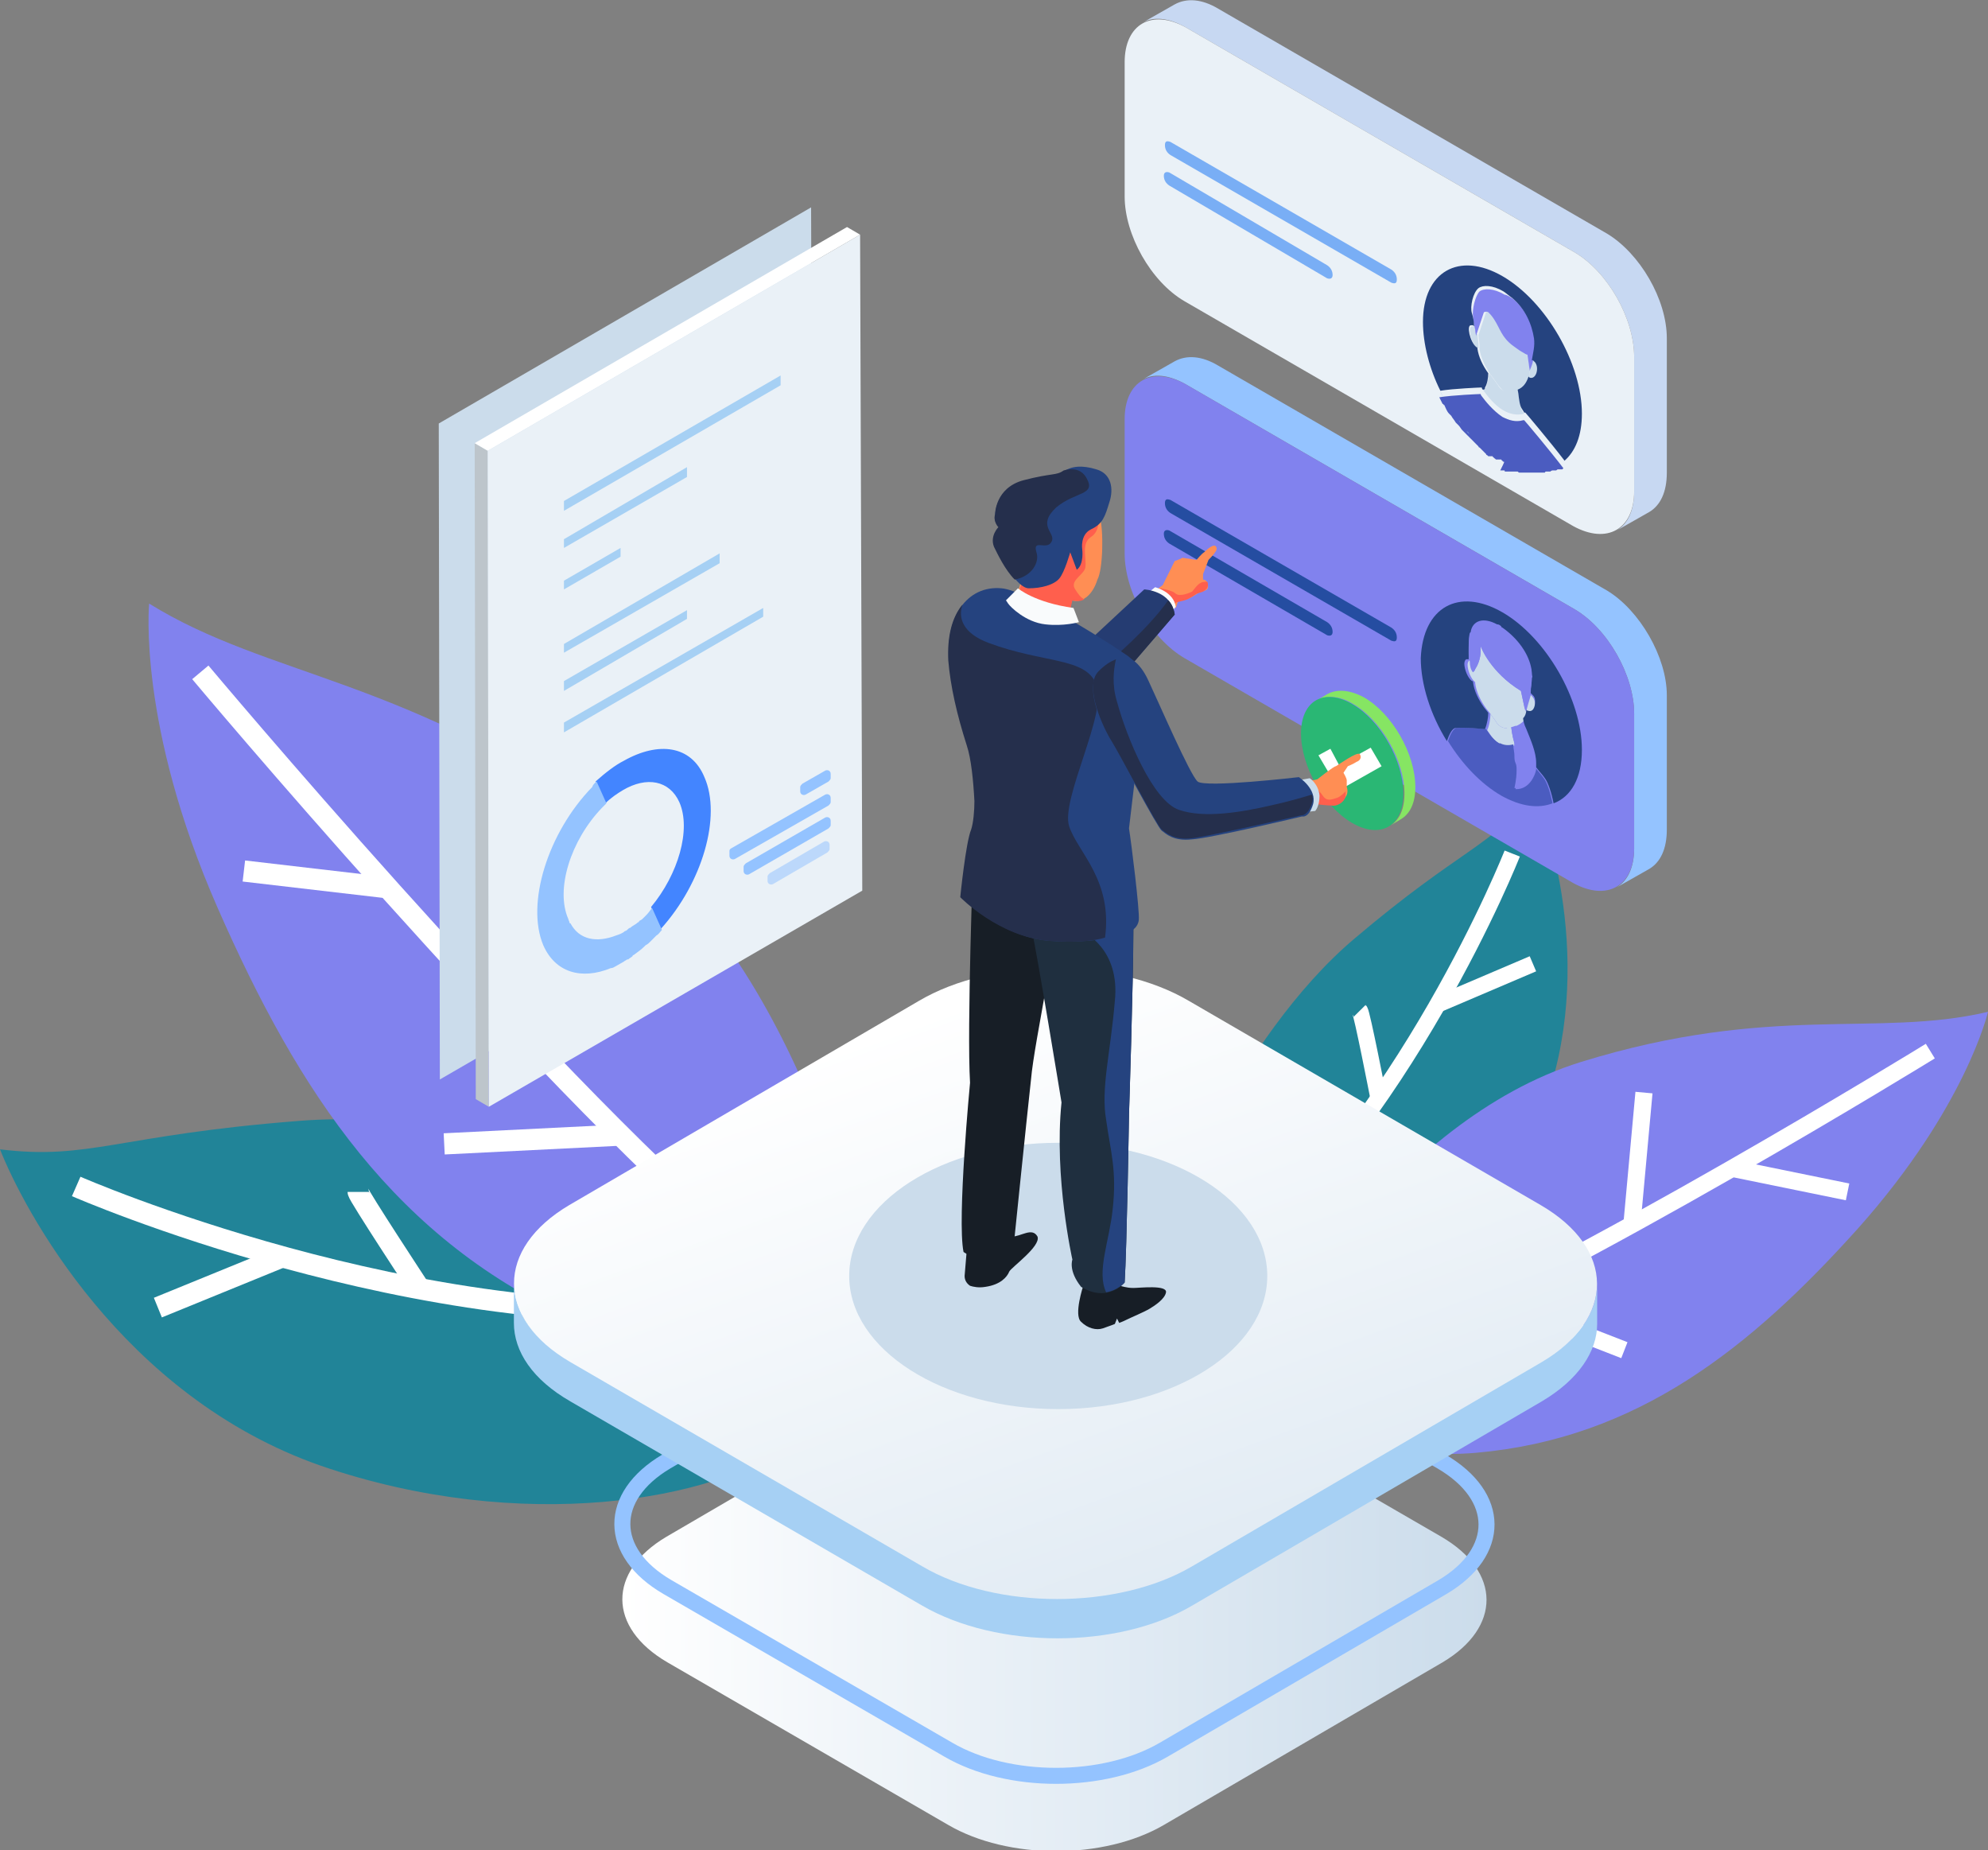 <svg width="115" height="107" viewBox="0 0 115 107" fill="none" xmlns="http://www.w3.org/2000/svg">
<rect x="0" y="0" width="115" height="107" fill="#808080" stroke="none"/>
<g clip-path="url(#clip0_160_3110)">
<path d="M42.7 70.134C42.7 70.134 28.782 63.884 17.256 64.831C6.802 65.652 5.164 67.104 0 66.473C1.323 69.818 6.991 80.739 18.579 84.779C30.167 88.756 41.44 86.799 45.786 83.454C50.069 80.108 45.345 71.46 42.7 70.134Z" fill="#218498"/>
<path d="M4.408 68.619C4.408 68.619 24.31 77.33 42.196 75.626" stroke="white" stroke-width="1.226" stroke-miterlimit="10"/>
<path d="M9.132 75.626L16.248 72.722" stroke="white" stroke-width="1.226" stroke-miterlimit="10"/>
<path d="M20.72 68.935C20.72 69.124 24.247 74.49 24.247 74.49" stroke="white" stroke-width="1.226" stroke-miterlimit="10"/>
<path d="M67.262 71.081C67.262 71.081 71.545 60.034 78.347 54.289C84.519 49.05 86.282 48.986 88.738 45.83C89.809 48.355 92.643 57.445 88.486 65.968C84.267 74.49 77.024 79.54 72.804 80.045C68.648 80.55 66.506 73.227 67.262 71.081Z" fill="#218498"/>
<path d="M87.478 49.365C87.478 49.365 81.307 65.021 70.537 73.795" stroke="white" stroke-width="0.948" stroke-miterlimit="10"/>
<path d="M88.675 55.741L83.196 58.077" stroke="white" stroke-width="0.948" stroke-miterlimit="10"/>
<path d="M78.661 58.455C78.787 58.582 79.732 63.443 79.732 63.443" stroke="white" stroke-width="0.948" stroke-miterlimit="10"/>
<path d="M50.069 73.795C50.069 73.795 46.731 55.867 35.142 47.535C23.554 39.202 15.556 39.202 8.628 34.909C8.628 34.909 7.935 41.916 12.596 52.522C17.256 63.127 22.861 71.775 33.505 76.447C44.086 81.055 50.069 73.795 50.069 73.795Z" fill="#8182EE"/>
<path d="M11.588 38.886C11.588 38.886 30.797 61.801 42.763 72.091" stroke="white" stroke-width="1.226" stroke-miterlimit="10"/>
<path d="M14.107 50.375L22.232 51.322" stroke="white" stroke-width="1.226" stroke-miterlimit="10"/>
<path d="M30.167 48.166L28.025 57.319" stroke="white" stroke-width="1.226" stroke-miterlimit="10"/>
<path d="M25.695 66.157L35.835 65.652" stroke="white" stroke-width="1.226" stroke-miterlimit="10"/>
<path d="M73.371 77.772C73.371 77.772 80.488 64.831 91.446 61.422C102.467 58.014 108.576 60.034 115 58.519C115 58.519 113.741 64.011 107.506 71.018C101.271 77.962 94.721 83.201 85.4 84.022C76.079 84.843 73.371 77.772 73.371 77.772Z" fill="#8182EE"/>
<path d="M111.663 60.791C111.663 60.791 91.069 73.48 79.355 78.34" stroke="white" stroke-width="0.991" stroke-miterlimit="10"/>
<path d="M106.876 68.934L100.389 67.609" stroke="white" stroke-width="0.991" stroke-miterlimit="10"/>
<path d="M95.099 63.19L94.406 70.765" stroke="white" stroke-width="0.991" stroke-miterlimit="10"/>
<path d="M93.965 78.088L86.345 75.121" stroke="white" stroke-width="0.991" stroke-miterlimit="10"/>
<path d="M83.385 88.883C86.849 90.903 86.849 94.122 83.448 96.142L67.325 105.548C63.861 107.568 58.319 107.568 54.855 105.548L38.607 96.142C35.143 94.122 35.143 90.903 38.544 88.883L54.666 79.477C58.13 77.457 63.672 77.457 67.136 79.477L83.385 88.883Z" fill="url(#paint0_linear_160_3110)"/>
<path d="M83.385 84.527C86.849 86.547 86.849 89.766 83.448 91.787L67.325 101.192C63.861 103.212 58.319 103.212 54.855 101.192L38.607 91.787C35.143 89.766 35.143 86.547 38.544 84.527L54.666 75.121C58.13 73.101 63.672 73.101 67.136 75.121L83.385 84.527Z" stroke="#94C3FF" stroke-width="0.926" stroke-miterlimit="10"/>
<path d="M89.179 78.719L68.963 90.524C64.68 93.049 57.626 93.049 53.344 90.524L33.002 78.719C30.797 77.457 29.727 75.815 29.727 74.174V76.51C29.727 78.151 30.797 79.792 33.002 81.055L53.344 92.86C57.689 95.385 64.68 95.385 68.963 92.86L89.179 81.055C91.32 79.792 92.391 78.151 92.391 76.573V74.237C92.391 75.879 91.32 77.52 89.179 78.719Z" fill="#A6D0F4"/>
<path d="M89.116 69.692C93.462 72.217 93.462 76.257 89.179 78.782L68.963 90.587C64.68 93.112 57.626 93.112 53.344 90.587L33.002 78.782C28.656 76.257 28.656 72.217 32.938 69.692L53.155 57.887C57.437 55.362 64.491 55.362 68.774 57.887L89.116 69.692Z" fill="url(#paint1_linear_160_3110)"/>
<path d="M92.957 13.509L70.474 0.505C69.529 -0.063 68.648 -0.126 67.955 0.253L66.065 1.326C66.695 0.947 67.577 1.01 68.585 1.578L91.068 14.582C93.02 15.719 94.532 18.433 94.532 20.642V28.407C94.532 29.543 94.154 30.301 93.524 30.68L95.414 29.607C96.043 29.228 96.421 28.47 96.421 27.334V19.569C96.421 17.297 94.847 14.645 92.957 13.509Z" fill="#C7D8F2"/>
<path d="M91.068 14.582C93.02 15.719 94.532 18.433 94.532 20.642V28.407C94.532 30.616 92.957 31.5 91.005 30.427L68.522 17.423C66.569 16.287 65.058 13.572 65.058 11.363V3.598C65.058 1.389 66.632 0.505 68.585 1.578L91.068 14.582Z" fill="#EAF1F7"/>
<path d="M92.957 34.152L70.474 21.148C69.529 20.579 68.648 20.516 67.955 20.895L66.065 21.968C66.695 21.589 67.577 21.652 68.585 22.221L91.068 35.225C93.02 36.361 94.532 39.075 94.532 41.285V49.05C94.532 50.186 94.154 50.943 93.524 51.322L95.414 50.249C96.043 49.87 96.421 49.113 96.421 47.976V40.212C96.421 38.002 94.847 35.288 92.957 34.152Z" fill="#94C3FF"/>
<path d="M91.068 35.225C93.02 36.361 94.532 39.075 94.532 41.285V49.05C94.532 51.259 92.957 52.143 91.005 51.07L68.522 38.065C66.569 36.929 65.058 34.215 65.058 32.005V24.241C65.058 22.031 66.632 21.147 68.585 22.221L91.068 35.225Z" fill="#8182EE"/>
<path d="M87.352 26.892H87.289C87.289 26.829 87.352 26.892 87.352 26.892Z" fill="#A6D0F4"/>
<path d="M83.952 23.673C83.952 23.673 83.952 23.61 83.889 23.61C83.889 23.673 83.889 23.673 83.952 23.673Z" fill="#A6D0F4"/>
<path d="M83.51 23.041C83.447 22.915 83.384 22.789 83.321 22.663C83.384 22.726 83.447 22.915 83.51 23.041Z" fill="#A6D0F4"/>
<path d="M84.203 24.114C84.14 23.988 84.014 23.862 83.951 23.736C84.077 23.862 84.14 23.988 84.203 24.114Z" fill="#A6D0F4"/>
<path d="M84.266 24.178C84.266 24.178 84.266 24.114 84.203 24.114C84.266 24.178 84.266 24.178 84.266 24.178Z" fill="#A6D0F4"/>
<path d="M84.581 24.619L84.518 24.556C84.518 24.556 84.581 24.556 84.581 24.619Z" fill="#A6D0F4"/>
<path d="M86.975 26.703C86.912 26.703 86.912 26.64 86.912 26.64C86.912 26.64 86.849 26.64 86.849 26.576C86.849 26.576 86.849 26.576 86.786 26.576C86.786 26.576 86.786 26.576 86.723 26.576C86.723 26.576 86.723 26.576 86.66 26.576C86.66 26.576 86.66 26.576 86.597 26.576C86.597 26.576 86.597 26.576 86.534 26.576C86.534 26.576 86.534 26.576 86.471 26.513C86.408 26.513 86.408 26.45 86.408 26.45C86.408 26.45 86.345 26.45 86.345 26.387C86.345 26.387 86.345 26.387 86.282 26.387C86.282 26.387 86.282 26.387 86.219 26.387C86.219 26.387 86.219 26.387 86.156 26.387C86.156 26.387 86.156 26.387 86.093 26.387C86.093 26.387 86.093 26.387 86.03 26.324C86.03 26.324 85.967 26.324 85.967 26.261L85.904 26.198L85.841 26.134L85.778 26.071C85.778 26.071 85.778 26.071 85.715 26.008C85.715 26.008 85.715 26.008 85.652 25.945C85.652 25.945 85.652 25.945 85.589 25.882C85.526 25.882 85.526 25.819 85.526 25.819C85.463 25.756 85.463 25.756 85.4 25.693L85.337 25.63L85.274 25.566L85.211 25.503L85.148 25.44L85.085 25.377C85.022 25.314 84.959 25.251 84.896 25.188L84.833 25.125L84.77 25.061L84.707 24.998L84.644 24.935L84.581 24.872C84.518 24.809 84.455 24.683 84.392 24.619L84.329 24.556L84.266 24.493L84.204 24.43C84.141 24.304 84.014 24.178 83.952 24.051L83.889 23.988L83.826 23.925C83.7 23.799 83.637 23.61 83.574 23.483C83.574 23.483 83.574 23.42 83.511 23.42C83.511 23.42 83.511 23.357 83.448 23.357C83.385 23.231 83.322 23.105 83.259 22.978C84.014 22.852 85.589 22.789 85.652 22.789C85.652 22.789 85.652 22.852 85.715 22.915C85.904 23.168 86.345 23.736 86.912 24.114C87.29 24.304 87.667 24.43 88.108 24.304H88.171C88.234 24.367 89.62 26.008 90.438 27.081L90.375 27.145C90.375 27.145 90.375 27.145 90.312 27.145C90.312 27.145 90.312 27.145 90.249 27.145C90.249 27.145 90.249 27.145 90.186 27.145H90.124C90.061 27.145 90.061 27.208 89.998 27.208H89.935H89.872H89.809C89.746 27.208 89.683 27.271 89.683 27.271H89.62H89.557H89.494C89.431 27.271 89.368 27.271 89.368 27.334H89.305H89.242H89.179H89.116C89.053 27.334 89.053 27.334 88.99 27.334H88.927H88.864H88.801H88.738C88.675 27.334 88.675 27.334 88.612 27.334H88.549H88.486H88.423H88.36H88.297C88.234 27.334 88.234 27.334 88.171 27.334H88.108C88.108 27.334 88.108 27.334 88.045 27.334C88.045 27.334 88.045 27.334 87.982 27.334H87.919C87.856 27.334 87.856 27.334 87.793 27.271H87.73C87.73 27.271 87.73 27.271 87.667 27.271C87.667 27.271 87.667 27.271 87.604 27.271C87.604 27.271 87.604 27.271 87.541 27.271H87.478H87.415H87.352C87.352 27.271 87.352 27.271 87.29 27.271C87.29 27.271 87.29 27.271 87.227 27.271C87.227 27.271 87.227 27.271 87.163 27.271C87.163 27.271 87.163 27.271 87.1 27.271C87.037 27.271 87.037 27.271 87.037 27.208H86.975C86.975 27.208 86.975 27.208 86.912 27.208C86.912 27.208 86.912 27.208 86.849 27.208C86.849 27.208 86.849 27.208 86.786 27.208C87.037 26.703 87.037 26.703 86.975 26.703Z" fill="#4B5CC0"/>
<path d="M84.519 24.493C84.456 24.43 84.456 24.367 84.393 24.304C84.456 24.43 84.456 24.43 84.519 24.493Z" fill="#A6D0F4"/>
<path d="M85.022 25.124C84.959 25.061 84.896 24.998 84.833 24.935C84.959 24.998 84.959 25.061 85.022 25.124Z" fill="#A6D0F4"/>
<path d="M85.463 19.317L85.526 19.885C85.526 19.948 85.526 20.011 85.526 20.137C85.526 20.137 85.526 20.137 85.463 20.137C85.085 19.885 84.896 18.875 85.148 18.875C85.211 18.875 85.211 18.875 85.274 18.875C85.337 18.875 85.337 18.938 85.337 18.938C85.4 19.191 85.4 19.38 85.463 19.317Z" fill="#CBDCEB"/>
<path d="M87.982 23.609C88.045 23.736 88.108 23.862 88.171 23.925C87.73 24.051 87.289 23.925 86.974 23.736C86.407 23.42 85.966 22.789 85.777 22.536C85.84 22.536 85.903 22.473 85.966 22.41C86.029 22.221 86.092 21.842 86.155 21.589L86.659 22.284C86.722 22.41 86.848 22.536 86.974 22.599C87.1 22.663 87.163 22.663 87.289 22.663L87.793 22.536C87.856 22.852 87.919 23.294 87.982 23.609Z" fill="#CBDCEB"/>
<path d="M88.108 20.327C88.296 20.453 88.359 20.453 88.359 20.453L88.485 21.337V21.652C88.485 21.716 88.485 21.779 88.485 21.842C88.422 22.221 88.171 22.473 87.856 22.599L87.352 22.726C87.289 22.726 87.163 22.726 87.037 22.663C86.911 22.599 86.848 22.473 86.722 22.347L86.218 21.652C85.903 21.211 85.651 20.642 85.588 20.201C85.588 20.137 85.588 20.074 85.588 19.948L85.525 19.38L85.966 18.054C85.966 18.054 86.029 17.991 86.218 18.054C86.281 18.117 86.407 18.181 86.533 18.433C86.911 19.001 86.974 19.506 87.667 20.011C87.856 20.137 87.982 20.264 88.108 20.327Z" fill="#CBDCEB"/>
<path d="M88.863 21.021C89.115 21.337 88.926 22.031 88.548 21.905L88.485 21.842C88.485 21.779 88.485 21.716 88.485 21.653V21.337V21.4C88.485 21.4 88.548 21.211 88.674 20.832H88.737C88.737 20.958 88.8 20.958 88.863 21.021Z" fill="#CBDCEB"/>
<path d="M87.541 17.297C88.296 17.928 88.674 18.812 88.8 19.632C88.863 20.074 88.8 20.516 88.674 20.895C88.611 21.211 88.485 21.4 88.485 21.463V21.4L88.359 20.516C88.359 20.516 88.296 20.516 88.108 20.39C87.981 20.327 87.793 20.201 87.541 20.011C86.848 19.506 86.785 19.001 86.407 18.433C86.281 18.244 86.155 18.117 86.092 18.054C85.966 17.991 85.903 18.054 85.84 18.054L85.399 19.38V19.443C85.399 19.443 85.336 19.254 85.336 19.064C85.273 18.812 85.21 18.496 85.21 18.307C85.147 17.928 85.336 17.107 85.588 16.855C85.84 16.666 86.407 16.666 87.037 17.044C87.163 17.044 87.352 17.171 87.541 17.297Z" fill="#8182EE"/>
<path d="M85.777 22.536C85.714 22.473 85.714 22.41 85.714 22.41C85.651 22.41 84.077 22.473 83.321 22.599C82.691 21.337 82.314 19.885 82.314 18.622C82.314 15.719 84.392 14.519 86.911 15.971C89.43 17.423 91.508 21.021 91.508 23.925C91.508 25.188 91.131 26.134 90.438 26.703L90.501 26.64C89.682 25.566 88.296 23.925 88.234 23.862H88.171C88.108 23.736 88.045 23.673 87.982 23.546C87.856 23.231 87.856 22.789 87.793 22.536C88.108 22.41 88.296 22.157 88.422 21.779L88.485 21.842C88.863 21.968 89.052 21.274 88.8 20.958C88.737 20.895 88.737 20.895 88.674 20.832H88.611C88.674 20.453 88.8 20.011 88.737 19.569C88.611 18.749 88.234 17.865 87.478 17.234C87.289 17.107 87.163 16.981 86.974 16.855C86.344 16.476 85.777 16.476 85.525 16.666C85.21 16.918 85.022 17.739 85.147 18.117C85.21 18.307 85.273 18.622 85.273 18.875L85.21 18.812C85.147 18.812 85.147 18.812 85.085 18.812C84.833 18.812 85.022 19.759 85.4 20.074C85.462 20.074 85.462 20.137 85.462 20.137C85.525 20.642 85.777 21.148 86.092 21.589C86.092 21.842 86.029 22.221 85.903 22.41C85.903 22.536 85.84 22.536 85.777 22.536Z" fill="#25437F"/>
<path d="M85.084 38.192C85.084 38.444 85.147 38.697 85.273 38.823C85.273 38.823 85.273 38.823 85.336 38.76L85.399 39.202C85.399 39.265 85.399 39.328 85.399 39.454H85.336C85.084 39.265 84.895 38.76 84.895 38.444C84.895 38.318 84.959 38.192 85.022 38.192C85.022 38.129 85.022 38.129 85.084 38.192Z" fill="#CBDCEB"/>
<path d="M87.415 41.916C87.415 42.106 87.478 42.547 87.604 42.989C87.604 43.053 87.604 43.053 87.604 43.116C87.352 43.179 87.1 43.179 86.848 43.053C86.848 43.053 86.848 43.053 86.785 43.053C86.344 42.8 86.092 42.295 86.029 42.232C86.155 41.979 86.218 41.537 86.218 41.285L86.533 41.727C86.596 41.853 86.722 41.979 86.848 42.042C86.974 42.106 87.037 42.106 87.163 42.106L87.415 41.916Z" fill="#CBDCEB"/>
<path d="M89.305 45.009C89.179 44.82 88.99 44.631 88.801 44.378C88.801 44.504 88.738 44.694 88.675 44.82C88.297 45.641 87.667 45.578 87.604 45.578C87.604 45.578 87.73 45.072 87.73 44.568C87.73 44.378 87.73 44.252 87.667 44.126C87.604 43.999 87.604 43.81 87.604 43.684C87.604 43.494 87.541 43.305 87.541 43.053C87.29 43.116 87.038 43.116 86.786 42.989C86.786 42.989 86.786 42.989 86.723 42.989C86.282 42.737 86.03 42.232 85.967 42.169C85.904 42.169 84.77 42.042 84.266 42.106C84.078 42.106 83.889 42.484 83.763 42.863C84.581 44.189 85.652 45.325 86.849 46.019C87.982 46.651 88.99 46.777 89.809 46.461C89.683 45.83 89.494 45.262 89.305 45.009Z" fill="#4B5CC0"/>
<path d="M88.234 42.232C88.108 41.979 88.045 41.727 88.045 41.601C87.919 41.727 87.793 41.853 87.667 41.853C87.667 41.853 87.667 41.853 87.604 41.853L87.415 41.916C87.415 42.106 87.478 42.547 87.604 42.989C87.604 43.053 87.604 43.053 87.604 43.116C87.604 43.305 87.604 43.494 87.667 43.747C87.667 43.873 87.73 44.062 87.73 44.189C87.793 44.315 87.793 44.504 87.793 44.631C87.793 45.136 87.667 45.641 87.667 45.641C87.73 45.641 88.36 45.704 88.738 44.883C88.801 44.757 88.864 44.568 88.864 44.441C88.864 44.378 88.864 44.252 88.864 44.189C88.864 43.494 88.549 42.863 88.234 42.232Z" fill="#8182EE"/>
<path d="M88.171 40.843L87.981 39.959C86.218 38.886 85.714 37.434 85.651 37.371C85.651 37.434 85.651 37.56 85.651 37.624C85.651 38.129 85.462 38.507 85.336 38.697C85.273 38.76 85.273 38.823 85.273 38.823L85.336 39.265C85.336 39.328 85.336 39.391 85.336 39.517C85.399 40.022 85.651 40.527 85.966 40.969L86.218 41.285C86.218 41.222 86.218 41.222 86.218 41.285L86.533 41.727C86.596 41.853 86.722 41.979 86.848 42.042C86.974 42.106 87.037 42.106 87.163 42.106L87.478 42.042L87.667 41.979C87.667 41.979 87.667 41.979 87.73 41.979C87.856 41.916 87.981 41.853 88.108 41.727C88.234 41.601 88.296 41.411 88.296 41.222C88.234 41.032 88.171 40.906 88.171 40.843Z" fill="#CBDCEB"/>
<path d="M88.171 40.843L88.234 41.096C88.234 41.032 88.171 40.906 88.171 40.843Z" fill="#FF8D68"/>
<path d="M88.549 40.212C88.612 40.212 88.612 40.275 88.675 40.338C88.738 40.401 88.801 40.59 88.801 40.717C88.801 41.032 88.612 41.348 88.36 41.222C88.36 41.222 88.297 41.222 88.297 41.159C88.297 41.032 88.423 40.654 88.549 40.212C88.549 40.149 88.549 40.149 88.549 40.212Z" fill="#CBDCEB"/>
<path d="M86.911 35.414C89.43 36.866 91.508 40.464 91.508 43.368C91.508 45.009 90.879 46.083 89.871 46.461C89.745 45.83 89.556 45.262 89.367 45.009C89.241 44.82 89.052 44.631 88.863 44.378C88.863 44.315 88.863 44.189 88.863 44.126C88.863 43.494 88.548 42.8 88.296 42.169C88.171 41.916 88.108 41.664 88.108 41.537C88.234 41.411 88.296 41.222 88.296 41.032C88.296 41.096 88.359 41.096 88.359 41.096C88.674 41.222 88.8 40.906 88.8 40.59C88.8 40.464 88.8 40.338 88.674 40.212C88.611 40.149 88.611 40.149 88.548 40.086C88.548 39.77 88.611 39.454 88.611 39.139C88.611 39.075 88.611 38.949 88.611 38.886C88.548 38.065 87.982 37.055 86.911 36.298C86.911 36.298 86.848 36.298 86.848 36.235C86.785 36.172 86.722 36.108 86.596 36.108C85.777 35.667 85.21 35.919 85.085 36.487C85.085 36.55 85.085 36.55 85.022 36.614C84.959 36.866 84.959 37.245 84.959 37.56C84.959 37.75 84.959 37.939 84.959 38.129C84.896 38.129 84.896 38.129 84.833 38.129C84.77 38.129 84.707 38.255 84.707 38.381C84.707 38.697 84.896 39.202 85.147 39.391C85.21 39.391 85.21 39.391 85.21 39.454C85.273 39.959 85.525 40.464 85.84 40.906L86.092 41.222C86.092 41.474 86.029 41.853 85.903 42.169C85.84 42.169 84.707 42.042 84.203 42.106C84.014 42.106 83.825 42.484 83.699 42.863C82.754 41.348 82.188 39.581 82.188 38.065C82.314 35.099 84.392 33.962 86.911 35.414Z" fill="#25437F"/>
<path d="M88.612 39.012C88.549 38.192 87.982 37.182 86.911 36.424C86.911 36.424 86.848 36.424 86.848 36.361C86.785 36.298 86.722 36.235 86.596 36.235C85.778 35.793 85.274 36.045 85.085 36.614C85.085 36.677 85.085 36.677 85.022 36.74C84.959 36.992 84.959 37.371 84.959 37.687C84.959 37.876 84.959 38.066 85.022 38.255C85.022 38.507 85.085 38.76 85.211 38.886C85.211 38.886 85.211 38.886 85.274 38.823C85.274 38.823 85.337 38.76 85.337 38.697C85.463 38.507 85.652 38.129 85.652 37.624C85.652 37.56 85.652 37.497 85.652 37.371C85.652 37.434 86.219 38.886 87.982 39.959L88.171 40.843L88.234 41.096C88.234 41.032 88.423 40.654 88.486 40.149C88.549 39.833 88.612 39.517 88.612 39.202C88.675 39.139 88.612 39.075 88.612 39.012Z" fill="#8182EE"/>
<path d="M80.487 15.592C80.676 15.719 80.802 15.908 80.802 16.16C80.802 16.413 80.676 16.413 80.487 16.35L67.703 8.964C67.514 8.838 67.388 8.648 67.388 8.396C67.388 8.143 67.514 8.143 67.703 8.206L80.487 15.592Z" fill="#79AEF5"/>
<path d="M76.772 15.34C76.961 15.466 77.087 15.655 77.087 15.908C77.087 16.097 76.961 16.16 76.772 16.097L67.64 10.732C67.451 10.605 67.325 10.416 67.325 10.163C67.325 9.974 67.451 9.911 67.64 9.974L76.772 15.34Z" fill="#79AEF5"/>
<path d="M80.487 36.298C80.676 36.424 80.802 36.614 80.802 36.866C80.802 37.119 80.676 37.119 80.487 37.056L67.703 29.67C67.514 29.543 67.388 29.354 67.388 29.102C67.388 28.849 67.514 28.849 67.703 28.912L80.487 36.298Z" fill="#254DA1"/>
<path d="M76.772 35.982C76.961 36.109 77.087 36.298 77.087 36.55C77.087 36.74 76.961 36.803 76.772 36.74L67.64 31.437C67.451 31.311 67.325 31.122 67.325 30.869C67.325 30.68 67.451 30.617 67.64 30.68L76.772 35.982Z" fill="#254DA1"/>
<path d="M76.771 40.149C77.338 39.833 78.094 39.896 78.913 40.338C80.55 41.285 81.873 43.621 81.873 45.514C81.873 46.461 81.558 47.093 80.991 47.408L80.361 47.787C80.928 47.471 81.243 46.84 81.243 45.893C81.243 43.999 79.92 41.664 78.283 40.717C77.464 40.212 76.708 40.212 76.142 40.527L76.771 40.149Z" fill="#86E563"/>
<path d="M78.22 40.717C79.857 41.664 81.18 43.999 81.18 45.893C81.18 47.787 79.857 48.545 78.22 47.598C76.582 46.651 75.26 44.315 75.26 42.421C75.26 40.528 76.582 39.77 78.22 40.717Z" fill="#2AB774"/>
<path d="M79.291 43.242L79.92 44.315L77.464 45.704L76.268 43.684L76.96 43.305L77.464 44.252L79.291 43.242Z" fill="white"/>
<path d="M63.609 29.859C63.294 28.849 62.35 27.965 60.838 28.028C59.389 28.091 58.382 28.723 58.004 29.796C57.815 30.427 57.815 31.5 58.193 32.321C58.382 32.7 58.76 33.078 59.138 33.394L58.697 34.846C59.075 35.288 60.586 35.856 61.72 35.793C61.72 35.793 61.846 35.288 61.972 34.72C62.664 34.909 63.231 34.341 63.483 33.52C63.798 32.952 63.861 30.68 63.609 29.859Z" fill="#FF8E54"/>
<path d="M63.609 29.859C63.294 28.849 62.349 27.965 60.838 28.028H60.775L57.941 30.048C57.815 30.68 57.878 31.627 58.256 32.321C58.445 32.7 58.822 33.078 59.2 33.394L58.76 34.846C59.137 35.288 60.649 35.856 61.782 35.793C61.782 35.793 61.908 35.288 62.034 34.72C62.286 34.783 62.538 34.783 62.727 34.657C62.538 34.593 62.349 34.341 62.16 34.025C61.908 33.52 62.79 33.205 62.79 32.763C62.853 32.258 62.538 31.437 63.105 31.058C63.42 30.869 63.546 30.49 63.546 30.175C63.672 30.048 63.609 29.985 63.609 29.859Z" fill="#FF5F4D"/>
<path d="M61.216 81.497C67.894 81.497 73.308 78.049 73.308 73.795C73.308 69.542 67.894 66.094 61.216 66.094C54.538 66.094 49.124 69.542 49.124 73.795C49.124 78.049 54.538 81.497 61.216 81.497Z" fill="#CBDCEB"/>
<path d="M66.758 34.215L67.262 33.836L67.954 32.447C67.954 32.447 68.332 32.321 68.395 32.258C68.458 32.258 69.214 32.384 69.214 32.384C69.214 32.384 69.529 32.005 69.655 31.942C69.718 31.879 70.096 31.5 70.285 31.564C70.411 31.627 70.411 31.816 70.285 31.942C70.222 32.069 69.907 32.384 69.907 32.384L69.592 33.205V33.52C69.592 33.52 69.781 33.52 69.844 33.71C69.907 33.899 69.907 34.089 69.718 34.152C69.529 34.215 69.34 34.278 69.34 34.278C69.34 34.278 68.899 34.594 68.647 34.657C68.395 34.72 68.143 34.783 68.143 34.783L68.017 35.162L66.758 34.215Z" fill="#FF8E54"/>
<path d="M69.844 33.647C69.718 33.647 69.529 33.647 69.466 33.71C69.277 33.773 69.025 34.152 68.962 34.215C68.836 34.278 68.269 34.53 68.017 34.341C67.829 34.152 67.388 34.089 67.136 34.025L66.758 34.278L67.891 35.225L68.017 34.846C68.017 34.846 68.269 34.783 68.521 34.72C68.773 34.657 69.214 34.341 69.214 34.341C69.214 34.341 69.403 34.278 69.592 34.215C69.907 34.025 69.907 33.836 69.844 33.647Z" fill="#FF5F4D"/>
<path d="M66.19 34.467L66.82 33.962C66.82 33.962 67.891 34.215 68.017 35.099L67.513 35.667L66.19 34.467Z" fill="#F9FBFC"/>
<path d="M62.664 37.371L66.191 34.089C66.191 34.089 67.765 34.152 67.954 35.54L64.427 39.644C64.427 39.644 62.664 39.265 62.664 37.371Z" fill="#253C72"/>
<path d="M64.427 39.644L67.954 35.541C67.891 35.162 67.765 34.909 67.576 34.72C66.379 36.424 64.175 38.255 64.175 38.255L63.86 39.454C64.175 39.581 64.427 39.644 64.427 39.644Z" fill="#252F4C"/>
<path d="M55.926 72.28L55.8 73.795C55.8 74.048 55.926 74.237 56.115 74.364C56.304 74.427 56.618 74.49 56.996 74.427C57.878 74.3 58.256 73.859 58.382 73.543C58.508 73.29 60.208 72.091 60.019 71.523C59.705 70.955 59.075 71.523 58.508 71.523C57.941 71.523 56.681 71.207 55.926 72.28Z" fill="#171E26"/>
<path d="M56.303 49.428C56.303 49.428 55.926 59.466 56.114 62.622C56.114 62.622 55.359 70.513 55.737 72.407C55.737 72.407 57.122 73.417 58.319 72.596C58.634 72.47 58.634 72.091 58.634 72.091C58.634 72.091 59.389 64.705 59.641 62.433C59.83 60.16 61.405 53.342 61.09 51.89C60.712 50.438 58.886 48.355 56.303 49.428Z" fill="#171E26"/>
<path d="M62.664 74.364C62.664 74.364 62.097 76.068 62.538 76.447C62.916 76.826 63.42 76.952 63.798 76.826C64.175 76.699 64.49 76.573 64.49 76.573L64.616 76.257L64.742 76.51C64.742 76.51 64.931 76.447 65.183 76.32C65.435 76.194 66.191 75.879 66.506 75.689C66.821 75.5 67.387 75.121 67.45 74.742C67.513 74.3 65.939 74.49 65.561 74.49C65.12 74.49 64.868 74.364 64.742 74.364C64.616 74.364 62.979 74.553 62.979 74.553" fill="#171E26"/>
<path d="M65.121 49.239C65.121 49.239 65.562 50.754 65.562 53.784C65.562 56.814 65.31 64.453 65.31 64.453C65.31 64.453 65.184 72.217 65.058 74.174C65.058 74.174 64.113 75.374 62.539 74.427C61.783 73.48 62.035 72.849 62.035 72.849C62.035 72.849 60.964 68.114 61.405 63.758C61.405 63.758 59.957 54.92 59.705 53.91C59.453 52.837 54.855 52.395 56.682 47.282L65.121 49.239Z" fill="#1F2F3F"/>
<path d="M62.664 53.91C62.664 53.91 64.806 54.857 64.491 57.887C64.239 60.917 63.672 62.938 63.987 64.768C64.239 66.599 64.617 67.672 64.365 69.945C64.176 71.775 63.42 73.543 63.987 74.742C64.68 74.616 65.058 74.174 65.058 74.174C65.184 72.217 65.31 64.453 65.31 64.453C65.31 64.453 65.561 56.814 65.561 53.784C65.561 52.459 65.499 51.448 65.373 50.754L62.098 52.206L62.664 53.91Z" fill="#25437F"/>
<path d="M66.065 39.581C66.065 38.949 65.75 38.318 65.246 37.939C64.05 37.119 62.412 36.109 61.342 35.54C60.019 34.846 58.696 34.089 57.941 34.025C55.925 33.836 54.666 35.73 54.918 38.192C55.044 39.707 55.422 41.348 55.988 43.116C56.24 43.873 56.366 45.136 56.429 46.335C56.429 46.903 56.366 47.598 56.24 47.976C55.925 48.734 55.611 51.89 55.611 51.89C55.611 51.89 57.815 54.163 60.712 54.415C63.609 54.605 64.742 54.037 64.742 54.037L64.931 52.711L65.309 53.91C65.309 53.91 65.813 53.721 65.876 53.216C65.939 52.711 65.435 48.671 65.309 47.913C65.498 46.272 65.813 43.873 65.876 42.737C65.939 41.664 66.002 40.528 66.065 39.581Z" fill="#25437F"/>
<path d="M58.886 34.025C58.886 34.025 59.831 34.846 62.098 35.162L62.413 35.982C62.413 35.982 61.531 36.235 60.461 36.109C59.327 35.982 58.445 35.099 58.319 34.909C58.193 34.72 58.193 34.72 58.193 34.72L58.886 34.025Z" fill="#F9FBFC"/>
<path d="M57.564 29.796C57.564 29.796 57.564 28.281 59.201 27.839C60.839 27.397 61.028 27.587 61.531 27.271C61.972 26.955 62.602 26.892 63.421 27.145C64.302 27.397 64.428 28.281 64.177 29.038C63.925 29.859 63.799 30.301 63.106 30.617C62.476 30.932 62.602 31.753 62.602 31.753C62.602 31.753 62.728 32.637 62.287 32.952L61.909 31.942C61.909 31.942 61.594 33.078 61.279 33.457C60.965 33.836 60.209 34.025 59.516 34.025C58.823 34.025 57.879 32.258 57.627 31.627C57.375 31.058 57.879 30.49 57.879 30.49C57.879 30.49 57.438 30.238 57.564 29.796Z" fill="#25437F"/>
<path d="M63.42 39.581C62.791 38.002 60.397 38.381 57.185 37.182C55.674 36.614 55.422 35.73 55.674 34.972C55.044 35.73 54.792 36.866 54.855 38.192C54.981 39.707 55.359 41.348 55.926 43.116C56.178 43.873 56.304 45.136 56.367 46.335C56.367 46.903 56.304 47.598 56.178 47.976C55.863 48.734 55.548 51.89 55.548 51.89C55.548 51.89 57.752 54.163 60.649 54.415C62.287 54.542 63.294 54.415 63.924 54.226C64.365 50.88 62.35 49.302 61.846 47.787C61.342 46.209 64.113 41.159 63.42 39.581Z" fill="#252F4C"/>
<path d="M62.853 27.65C62.539 27.081 61.972 27.081 61.531 27.208C61.09 27.523 60.901 27.334 59.201 27.776C57.563 28.218 57.563 29.733 57.563 29.733C57.437 30.175 57.752 30.49 57.752 30.49C57.752 30.49 57.248 30.995 57.5 31.627C57.689 32.005 58.13 32.952 58.697 33.52C59.705 33.331 60.145 32.51 59.956 31.942C59.705 31.122 60.586 31.879 60.838 31.311C61.09 30.806 59.956 30.427 61.09 29.354C62.224 28.407 63.42 28.66 62.853 27.65Z" fill="#252F4C"/>
<path d="M75.639 45.199L76.206 45.072C76.206 45.072 77.15 44.315 77.276 44.315C77.402 44.252 78.536 43.431 78.662 43.621C78.788 43.81 78.662 43.999 78.473 44.062C78.284 44.189 77.969 44.315 77.969 44.315L77.717 44.694C77.717 44.694 77.906 45.009 77.906 45.136C77.906 45.325 77.906 45.514 77.906 45.514C77.906 45.514 78.032 45.83 77.843 46.083C77.717 46.335 77.339 46.524 77.087 46.524C76.835 46.524 76.331 46.461 76.331 46.461L75.954 46.524L75.639 45.199Z" fill="#FF8E54"/>
<path d="M77.78 46.209C77.843 46.083 77.843 45.893 77.843 45.767C77.717 45.893 77.528 46.083 77.339 46.146C77.087 46.209 76.772 46.398 76.52 46.02C76.269 45.641 75.828 45.388 75.828 45.388L75.639 45.325L75.891 46.588L76.269 46.525C76.269 46.525 76.772 46.588 77.024 46.588C77.276 46.651 77.654 46.461 77.78 46.209Z" fill="#FF5F4D"/>
<path d="M75.071 45.136L75.764 45.009C75.764 45.009 76.268 45.325 76.331 46.019C76.331 46.651 76.079 46.903 76.079 46.903L75.512 46.966L75.071 45.136Z" fill="#CBDCEB"/>
<path d="M65.184 38.002C65.184 38.002 65.877 38.129 66.444 39.391C67.01 40.59 68.837 44.82 69.278 45.199C69.719 45.578 75.135 44.946 75.135 44.946C75.135 44.946 76.205 45.641 75.954 46.525C75.701 47.345 75.324 47.219 75.324 47.219C75.324 47.219 70.033 48.481 68.963 48.544C67.892 48.671 67.451 48.229 67.199 48.039C66.947 47.85 64.743 43.684 64.302 42.926C63.861 42.232 62.665 39.77 63.547 38.886C64.365 37.939 65.184 38.002 65.184 38.002Z" fill="#25437F"/>
<path d="M75.261 47.156C75.261 47.156 75.639 47.219 75.891 46.461C75.954 46.272 75.954 46.083 75.891 45.956C75.261 46.146 74.379 46.398 73.497 46.587C71.86 46.966 69.656 47.345 68.207 46.84C66.695 46.335 65.184 42.674 64.617 40.59C64.302 39.581 64.428 38.697 64.554 38.129C64.239 38.255 63.924 38.444 63.547 38.823C62.665 39.707 63.861 42.169 64.302 42.863C64.743 43.557 66.947 47.787 67.199 47.976C67.451 48.166 67.892 48.608 68.963 48.481C69.97 48.355 75.261 47.156 75.261 47.156Z" fill="#252F4C"/>
<path d="M25.381 24.493L25.444 62.432L47.046 49.933L46.92 11.994L25.381 24.493Z" fill="#CBDCEB"/>
<path d="M28.215 26.071L27.459 25.63L27.522 63.569L28.278 64.011L28.215 26.071Z" fill="#BDC5CB"/>
<path d="M49.754 13.572L48.998 13.13L27.459 25.63L28.215 26.071L49.754 13.572Z" fill="white"/>
<path d="M28.215 26.071L28.278 64.011L49.88 51.511L49.754 13.572L28.215 26.071Z" fill="#EAF1F7"/>
<path d="M45.156 21.716V22.284L32.623 29.543V28.975L45.156 21.716Z" fill="#A6D0F4"/>
<path d="M39.74 27.018V27.587L32.623 31.69V31.185L39.74 27.018Z" fill="#A6D0F4"/>
<path d="M44.148 35.162V35.667L32.623 42.358V41.79L44.148 35.162Z" fill="#A6D0F4"/>
<path d="M39.74 35.288V35.793L32.623 39.959V39.391L39.74 35.288Z" fill="#A6D0F4"/>
<path d="M41.629 32.005V32.574L32.623 37.75V37.245L41.629 32.005Z" fill="#A6D0F4"/>
<path d="M35.898 31.69V32.195L32.623 34.089V33.584L35.898 31.69Z" fill="#A6D0F4"/>
<path d="M36.088 43.999C38.103 42.863 39.992 43.116 40.748 44.946C41.756 47.219 40.622 51.07 38.229 53.721L37.662 52.458C39.237 50.565 39.992 47.976 39.3 46.398C38.733 45.136 37.41 44.883 36.025 45.704C35.71 45.893 35.332 46.146 35.017 46.461L34.45 45.199C35.017 44.694 35.584 44.252 36.088 43.999Z" fill="#4385FF"/>
<path d="M34.513 45.199L35.08 46.461C35.017 46.525 34.891 46.651 34.828 46.714C33.002 48.608 32.12 51.448 32.876 53.153C32.876 53.216 32.939 53.279 32.939 53.342C32.939 53.342 32.939 53.405 33.002 53.405C33.505 54.352 34.513 54.542 35.647 54.1C35.836 54.037 36.025 53.974 36.151 53.847C36.214 53.847 36.276 53.784 36.276 53.784C36.34 53.721 36.403 53.658 36.465 53.658C36.591 53.532 36.78 53.468 36.906 53.342C36.906 53.342 36.969 53.342 36.969 53.279C37.032 53.216 37.095 53.216 37.158 53.153L37.221 53.09C37.284 53.027 37.347 52.964 37.41 52.9C37.536 52.774 37.599 52.648 37.725 52.522L38.292 53.784C38.166 53.91 38.103 54.037 37.977 54.1C37.851 54.226 37.788 54.289 37.662 54.415L37.599 54.478C37.536 54.542 37.473 54.605 37.347 54.668L37.284 54.731C37.095 54.92 36.906 55.047 36.654 55.236C36.654 55.236 36.591 55.236 36.591 55.299C36.528 55.362 36.403 55.425 36.34 55.489H36.276C36.214 55.552 36.151 55.552 36.088 55.615C35.962 55.678 35.773 55.804 35.647 55.867C35.521 55.93 35.458 55.993 35.332 55.993C33.631 56.688 32.12 56.246 31.427 54.668C30.419 52.269 31.679 48.166 34.261 45.514C34.324 45.325 34.45 45.262 34.513 45.199Z" fill="#94C3FF"/>
<path d="M46.29 45.514V45.767C46.29 45.956 46.479 46.02 46.605 45.956L47.928 45.199C47.99 45.136 48.053 45.073 48.053 45.01V44.757C48.053 44.568 47.864 44.505 47.739 44.568L46.416 45.325C46.353 45.388 46.29 45.451 46.29 45.514Z" fill="#94C3FF"/>
<path d="M42.196 49.239V49.492C42.196 49.681 42.385 49.744 42.511 49.681L47.927 46.588C47.99 46.525 48.053 46.461 48.053 46.398V46.146C48.053 45.956 47.864 45.893 47.739 45.956L42.322 49.05C42.196 49.113 42.196 49.176 42.196 49.239Z" fill="#94C3FF"/>
<g opacity="0.53">
<path d="M44.4 50.691V50.944C44.4 51.133 44.589 51.196 44.715 51.133L47.864 49.302C47.927 49.239 47.99 49.176 47.99 49.113V48.86C47.99 48.671 47.801 48.608 47.675 48.671L44.526 50.502C44.463 50.565 44.4 50.628 44.4 50.691Z" fill="#94C3FF"/>
</g>
<path d="M43.015 50.123V50.375C43.015 50.565 43.204 50.628 43.33 50.565L47.927 47.913C47.99 47.85 48.053 47.787 48.053 47.724V47.471C48.053 47.282 47.864 47.219 47.738 47.282L43.141 49.933C43.078 49.996 43.015 50.06 43.015 50.123Z" fill="#94C3FF"/>
</g>
<defs>
<linearGradient id="paint0_linear_160_3110" x1="36.032" y1="92.497" x2="86.009" y2="92.497" gradientUnits="userSpaceOnUse">
<stop stop-color="white"/>
<stop offset="1" stop-color="#CBDCEB"/>
</linearGradient>
<linearGradient id="paint1_linear_160_3110" x1="55.182" y1="58.078" x2="76.801" y2="117.515" gradientUnits="userSpaceOnUse">
<stop stop-color="white"/>
<stop offset="1" stop-color="#CBDCEB"/>
</linearGradient>
<clipPath id="clip0_160_3110">
<rect width="115" height="107" fill="white"/>
</clipPath>
</defs>
</svg>
